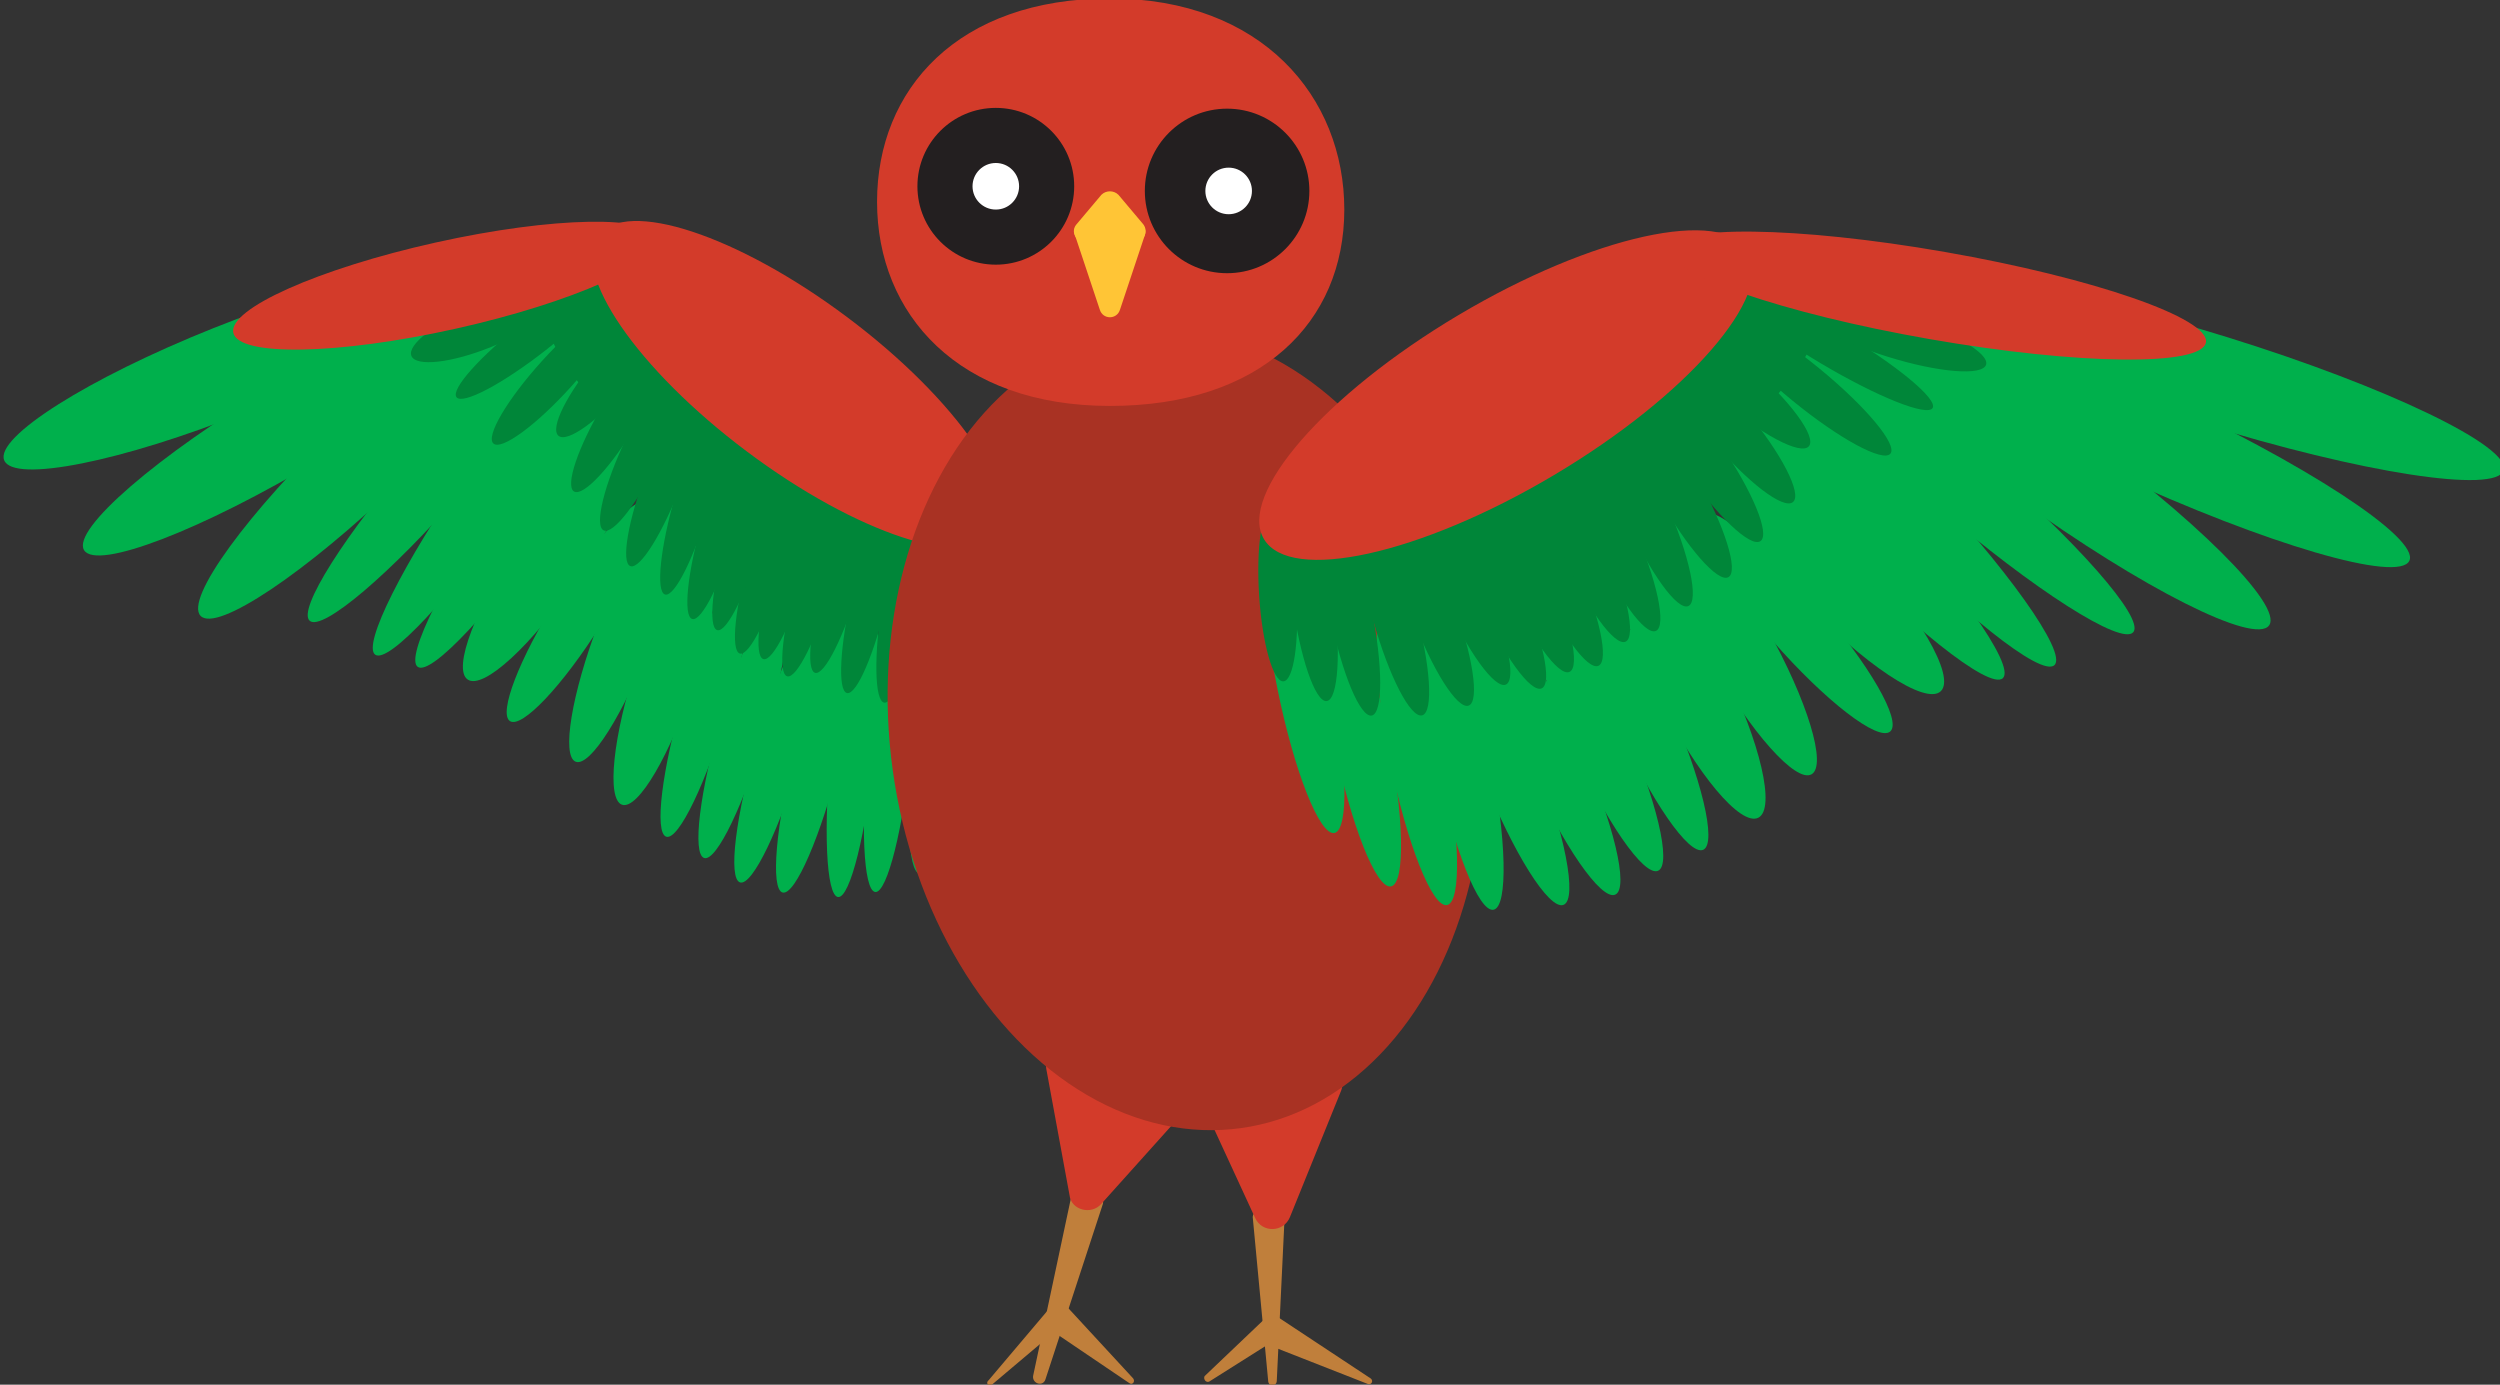 <?xml version="1.0" encoding="utf-8"?>
<!-- Generator: Adobe Illustrator 24.0.2, SVG Export Plug-In . SVG Version: 6.00 Build 0)  -->
<svg version="1.1" xmlns="http://www.w3.org/2000/svg" xmlns:xlink="http://www.w3.org/1999/xlink" x="0px" y="0px"
	 viewBox="0 0 322.1 178.4" style="enable-background:new 0 0 322.1 178.4;" xml:space="preserve">
<rect x="0" y="0" width="322.1" height="178.4" fill="#333333" stroke="none"/>
<style type="text/css">
	.st0{fill:#00B04C;}
	.st1{fill:#008639;}
	.st2{fill:#D33B2A;}
	.st3{fill:#FFFE54;}
	.st4{fill:#C07F3B;}
	.st5{fill:#A93223;}
	.st6{fill:#231F20;}
	.st7{fill:#FFFFFF;}
	.st8{fill:#FFC536;}
</style>
<g id="torso">
	<g id="back_wing_1_">
		<g id="light_inner_1_">
			
				<ellipse transform="matrix(9.923093e-02 -0.995 0.995 9.923093e-02 27.129 203.104)" class="st0" cx="125.7" cy="86.6" rx="19.2" ry="2.8"/>
			
				<ellipse transform="matrix(9.923093e-02 -0.995 0.995 9.923093e-02 15.411 203.994)" class="st0" cx="120.4" cy="93.5" rx="19.2" ry="2.8"/>
			
				<ellipse transform="matrix(9.923093e-02 -0.995 0.995 9.923093e-02 7.973 200.441)" class="st0" cx="114.7" cy="95.8" rx="19.2" ry="2.8"/>
			
				<ellipse transform="matrix(9.923093e-02 -0.995 0.995 9.923093e-02 3.061 196.254)" class="st0" cx="109.9" cy="96.4" rx="19.2" ry="2.8"/>
			
				<ellipse transform="matrix(0.312 -0.95 0.95 0.312 -23.364 141.043)" class="st0" cx="85.8" cy="86.7" rx="18" ry="3.9"/>
			<ellipse transform="matrix(0.245 -0.97 0.97 0.245 -14.52 175.423)" class="st0" cx="105.3" cy="97" rx="18.5" ry="3"/>
			
				<ellipse transform="matrix(0.281 -0.96 0.96 0.281 -19.969 165.503)" class="st0" cx="100.4" cy="96.1" rx="18.3" ry="3"/>
			<ellipse transform="matrix(0.281 -0.96 0.96 0.281 -20.322 158.815)" class="st0" cx="95.8" cy="93" rx="18.3" ry="3"/>
			<ellipse transform="matrix(0.281 -0.96 0.96 0.281 -21.167 152.25)" class="st0" cx="91" cy="90.2" rx="18.3" ry="3"/>
			
				<ellipse transform="matrix(0.355 -0.935 0.935 0.355 -24.284 127.834)" class="st0" cx="80.5" cy="81.5" rx="17.8" ry="3.6"/>
			
				<ellipse transform="matrix(0.533 -0.846 0.846 0.533 -31.814 99.894)" class="st0" cx="74.6" cy="78.8" rx="16.7" ry="3.3"/>
			
				<ellipse transform="matrix(0.56 -0.828 0.828 0.56 -28.698 90.26)" class="st0" cx="70.7" cy="72.2" rx="18.6" ry="4.4"/>
			
				<ellipse transform="matrix(0.928 -0.371 0.371 0.928 -15.58 14.401)" class="st0" cx="29.6" cy="47.7" rx="31.3" ry="5.8"/>
			<ellipse transform="matrix(0.858 -0.514 0.514 0.858 -22.539 27.439)" class="st0" cx="38.3" cy="54.4" rx="32" ry="5.6"/>
			
				<ellipse transform="matrix(0.721 -0.693 0.693 0.721 -27.103 49.373)" class="st0" cx="47.7" cy="58.3" rx="30.3" ry="5.4"/>
			
				<ellipse transform="matrix(0.656 -0.755 0.755 0.656 -26.252 63.709)" class="st0" cx="56.7" cy="60.6" rx="25.6" ry="3.9"/>
			
				<ellipse transform="matrix(0.571 -0.821 0.821 0.571 -24.174 78.985)" class="st0" cx="63.4" cy="62.6" rx="26.4" ry="3.8"/>
			
				<ellipse transform="matrix(0.571 -0.821 0.821 0.571 -23.149 84.156)" class="st0" cx="68.9" cy="64.2" rx="26.4" ry="3.8"/>
		</g>
		<g id="dark_inner_1_">
			
				<ellipse transform="matrix(1 -1.009108e-02 1.009108e-02 1 -0.75 1.294)" class="st1" cx="127.8" cy="75" rx="1.9" ry="11.1"/>
			
				<ellipse transform="matrix(4.421392e-02 -0.999 0.999 4.421392e-02 43.529 195.857)" class="st1" cx="124.1" cy="75.2" rx="13.4" ry="2.2"/>
			
				<ellipse transform="matrix(9.786345e-02 -0.995 0.995 9.786345e-02 31.539 189.663)" class="st1" cx="120.4" cy="77.4" rx="13.3" ry="2.2"/>
			
				<ellipse transform="matrix(0.156 -0.988 0.988 0.156 21.202 180.09)" class="st1" cx="116" cy="77.6" rx="13.1" ry="2.3"/>
			<ellipse transform="matrix(0.228 -0.974 0.974 0.228 11.728 168.305)" class="st1" cx="112" cy="76.8" rx="12.9" ry="2.3"/>
			
				<ellipse transform="matrix(0.279 -0.96 0.96 0.279 6.866 157.899)" class="st1" cx="108.5" cy="74.4" rx="12.7" ry="2.3"/>
			<ellipse transform="matrix(0.279 -0.96 0.96 0.279 3.79 154.75)" class="st1" cx="104.9" cy="74.9" rx="12.7" ry="2.3"/>
			
				<ellipse transform="matrix(0.278 -0.961 0.961 0.278 3.597 150.402)" class="st1" cx="101.9" cy="72.8" rx="12.7" ry="2.3"/>
			
				<ellipse transform="matrix(0.279 -0.96 0.96 0.279 2.248 146.893)" class="st1" cx="98.9" cy="71.9" rx="12.7" ry="2.3"/>
			
				<ellipse transform="matrix(0.279 -0.96 0.96 0.279 2.069 137.719)" class="st1" cx="92.7" cy="67.5" rx="12.7" ry="2.3"/>
			
				<ellipse transform="matrix(0.279 -0.96 0.96 0.279 3.048 141.835)" class="st1" cx="95.9" cy="68.9" rx="12.7" ry="2.3"/>
			
				<ellipse transform="matrix(0.279 -0.96 0.96 0.279 2.521 132.071)" class="st1" cx="89.2" cy="64.4" rx="12.7" ry="2.3"/>
			<ellipse transform="matrix(0.356 -0.934 0.934 0.356 -2.229 119.541)" class="st1" cx="85.6" cy="61.4" rx="12.3" ry="2.4"/>
			<ellipse transform="matrix(0.432 -0.902 0.902 0.432 -4.762 107.534)" class="st1" cx="83" cy="57.5" rx="12" ry="2.5"/>
			<ellipse transform="matrix(0.512 -0.859 0.859 0.512 -6.796 94.703)" class="st1" cx="79.9" cy="53.3" rx="11.6" ry="2.5"/>
			<ellipse transform="matrix(0.647 -0.762 0.762 0.647 -8.458 77.176)" class="st1" cx="79.1" cy="47.7" rx="11" ry="2.7"/>
			
				<ellipse transform="matrix(0.671 -0.741 0.741 0.671 -12.136 68.965)" class="st1" cx="71.7" cy="48.2" rx="12.1" ry="2.5"/>
			
				<ellipse transform="matrix(0.788 -0.616 0.616 0.788 -12.122 51.537)" class="st1" cx="68.8" cy="43.4" rx="12.7" ry="2.3"/>
			<ellipse transform="matrix(0.926 -0.376 0.376 0.926 -11.254 26.537)" class="st1" cx="62.3" cy="42.1" rx="10" ry="2.8"/>
			
				<ellipse transform="matrix(0.555 -0.832 0.832 0.555 -1.187 106.881)" class="st1" cx="99.3" cy="54.5" rx="12.8" ry="34.5"/>
		</g>
		
			<ellipse id="outer_part_3_" transform="matrix(0.6 -0.8 0.8 0.6 1.49 101.992)" class="st2" cx="102.7" cy="49.5" rx="10.8" ry="32"/>
		
			<ellipse id="outer_part_2_" transform="matrix(0.976 -0.217 0.217 0.976 -6.621 13.345)" class="st2" cx="57.4" cy="36.8" rx="28" ry="5.7"/>
	</g>
</g>
<g id="wings">
</g>
<g id="beak">
	<path class="st3" d="M144.1,40l3.2-9.6c0.3-0.9-0.4-1.8-1.3-1.8h-6.4c-1,0-1.6,0.9-1.3,1.8l3.2,9.6C141.8,41.3,143.6,41.3,144.1,40
		z"/>
	<path class="st3" d="M141.7,25.2l-3.2,3.8c-0.8,0.9-0.1,2.3,1.1,2.3l6.4,0c1.2,0,1.8-1.4,1.1-2.3l-3.2-3.8
		C143.2,24.6,142.2,24.6,141.7,25.2z"/>
	<path class="st4" d="M134.7,177.7l7.4-22.6c0.1-0.4-0.1-0.8-0.5-1l-2.4-0.9c-0.5-0.2-1,0.1-1.1,0.6l-5,23.5
		C133,178.3,134.4,178.7,134.7,177.7z"/>
	<path class="st4" d="M127.8,178.4l9-7.6c0.2-0.1,0.2-0.4,0.1-0.6l-1.2-1.5c-0.2-0.2-0.5-0.2-0.6,0l-7.7,9.1
		C126.9,178.2,127.4,178.7,127.8,178.4z"/>
	<path class="st4" d="M146,177.6l-8.4-9.1c-0.2-0.2-0.5-0.2-0.6,0.1l-1.5,2.4c-0.1,0.2-0.1,0.4,0.1,0.5l9.9,6.7
		C145.9,178.5,146.3,178,146,177.6z"/>
	<path class="st4" d="M164.5,177.9l1-20.9c0-0.3-0.2-0.6-0.5-0.6l-3-0.2c-0.4,0-0.6,0.3-0.6,0.6l2,21.2
		C163.5,178.7,164.5,178.6,164.5,177.9z"/>
	<path class="st4" d="M155.8,178l9.5-6c0.2-0.1,0.2-0.4,0.1-0.5l-1.2-2.1c-0.1-0.2-0.4-0.3-0.6-0.1l-8.4,8
		C155,177.7,155.4,178.2,155.8,178z"/>
	<path class="st4" d="M176.6,177.6l-12.1-8c-0.2-0.1-0.5,0-0.6,0.2l-0.9,2.9c-0.1,0.2,0,0.4,0.2,0.5l13,5.1
		C176.7,178.5,177,177.9,176.6,177.6z"/>
	<path class="st2" d="M141.9,155.1l10.5-11.7c1.2-1.3,0.6-3.4-1-4l-13.4-4.5c-1.8-0.6-3.5,0.9-3.2,2.8l3,16.3
		C138,155.9,140.6,156.6,141.9,155.1z"/>
	<path class="st2" d="M166.2,156.8l6.6-16.3c0.6-1.6-0.5-3.3-2.2-3.4l-14.3-0.4c-1.8-0.1-3.1,1.8-2.3,3.5l7.7,16.7
		C162.6,158.9,165.4,158.8,166.2,156.8z"/>
	
		<ellipse id="body_2_" transform="matrix(0.991 -0.137 0.137 0.991 -11.426 21.781)" class="st5" cx="152.7" cy="94" rx="38.1" ry="51.8"/>
	<path class="st2" d="M173.2,27c0,14.5-10.7,25.3-30.2,25.3S113,40.5,113,26s10.4-26.2,30-26.2S173.2,12.5,173.2,27z"/>
	<circle id="left_eye_1_" class="st6" cx="128.3" cy="24" r="10.1"/>
	<circle id="right_eye_1_" class="st6" cx="158.1" cy="24.6" r="10.6"/>
	<circle class="st7" cx="128.3" cy="24" r="3"/>
	<circle class="st7" cx="158.3" cy="24.6" r="3"/>
	<path class="st8" d="M144.3,39.9l3.2-9.6c0.3-0.9-0.4-1.8-1.3-1.8h-6.4c-1,0-1.6,0.9-1.3,1.8l3.2,9.6
		C142.1,41.2,143.9,41.2,144.3,39.9z"/>
	<path class="st8" d="M141.9,25.1l-3.2,3.8c-0.8,0.9-0.1,2.3,1.1,2.3l6.4,0c1.2,0,1.8-1.4,1.1-2.3l-3.2-3.8
		C143.5,24.5,142.5,24.5,141.9,25.1z"/>
</g>
<g id="front_wing">
	<g id="light_inner">
		<ellipse transform="matrix(0.98 -0.199 0.199 0.98 -14.164 35.109)" class="st0" cx="168" cy="88.2" rx="3.5" ry="19.6"/>
		
			<ellipse transform="matrix(0.98 -0.199 0.199 0.98 -15.399 36.681)" class="st0" cx="175.3" cy="95.1" rx="3.5" ry="19.6"/>
		
			<ellipse transform="matrix(0.98 -0.199 0.199 0.98 -15.717 38.17)" class="st0" cx="182.5" cy="97.5" rx="3.5" ry="19.6"/>
		
			<ellipse transform="matrix(0.98 -0.199 0.199 0.98 -15.72 39.374)" class="st0" cx="188.5" cy="98.1" rx="3.5" ry="19.6"/>
		
			<ellipse transform="matrix(0.895 -0.446 0.446 0.895 -16.477 106.463)" class="st0" cx="218" cy="88.2" rx="4.6" ry="19.2"/>
		<ellipse transform="matrix(0.93 -0.368 0.368 0.93 -22.675 78.342)" class="st0" cx="194.3" cy="98.7" rx="3.6" ry="19.3"/>
		
			<ellipse transform="matrix(0.913 -0.407 0.407 0.913 -22.432 90.096)" class="st0" cx="200.4" cy="97.7" rx="3.6" ry="19.2"/>
		
			<ellipse transform="matrix(0.913 -0.407 0.407 0.913 -20.674 92.09)" class="st0" cx="205.9" cy="94.6" rx="3.6" ry="19.2"/>
		
			<ellipse transform="matrix(0.913 -0.407 0.407 0.913 -19.056 94.214)" class="st0" cx="211.7" cy="91.9" rx="3.6" ry="19.2"/>
		
			<ellipse transform="matrix(0.872 -0.489 0.489 0.872 -11.995 120.23)" class="st0" cx="224.1" cy="83.1" rx="4.2" ry="19.1"/>
		
			<ellipse transform="matrix(0.752 -0.659 0.659 0.752 4.358 172.221)" class="st0" cx="231.3" cy="80.3" rx="3.7" ry="18.7"/>
		<ellipse transform="matrix(0.728 -0.685 0.685 0.728 13.585 181.575)" class="st0" cx="235.7" cy="73.7" rx="4.9" ry="21"/>
		<ellipse transform="matrix(0.297 -0.955 0.955 0.297 153.834 306.824)" class="st0" cx="285.2" cy="49" rx="5.8" ry="39"/>
		
			<ellipse transform="matrix(0.418 -0.908 0.908 0.418 109.256 282.141)" class="st0" cx="274.9" cy="55.8" rx="5.8" ry="39.2"/>
		
			<ellipse transform="matrix(0.585 -0.811 0.811 0.585 60.809 238.327)" class="st0" cx="263.4" cy="59.7" rx="5.7" ry="35.8"/>
		
			<ellipse transform="matrix(0.651 -0.759 0.759 0.651 41.002 213.253)" class="st0" cx="252.3" cy="62.1" rx="4.2" ry="29.6"/>
		<ellipse transform="matrix(0.726 -0.688 0.688 0.726 22.873 185.463)" class="st0" cx="244.1" cy="64" rx="4.2" ry="29.9"/>
		
			<ellipse transform="matrix(0.726 -0.688 0.688 0.726 19.922 181.301)" class="st0" cx="237.4" cy="65.7" rx="4.2" ry="29.9"/>
	</g>
	<g id="dark_inner">
		
			<ellipse transform="matrix(0.998 -6.528242e-02 6.528242e-02 0.998 -4.648 10.906)" class="st1" cx="164.6" cy="76.6" rx="2.4" ry="11.2"/>
		
			<ellipse transform="matrix(0.991 -0.132 0.132 0.991 -8.671 23.073)" class="st1" cx="169.2" cy="76.8" rx="2.7" ry="13.6"/>
		<ellipse transform="matrix(0.98 -0.198 0.198 0.98 -12.196 36.011)" class="st1" cx="174.1" cy="79" rx="2.7" ry="13.5"/>
		
			<ellipse transform="matrix(0.964 -0.268 0.268 0.964 -14.645 50.906)" class="st1" cx="179.5" cy="79.2" rx="2.8" ry="13.5"/>
		
			<ellipse transform="matrix(0.937 -0.35 0.35 0.937 -15.746 69.561)" class="st1" cx="184.5" cy="78.3" rx="2.8" ry="13.4"/>
		
			<ellipse transform="matrix(0.914 -0.406 0.406 0.914 -14.577 83.243)" class="st1" cx="188.6" cy="75.9" rx="2.8" ry="13.3"/>
		
			<ellipse transform="matrix(0.914 -0.406 0.406 0.914 -14.373 85.144)" class="st1" cx="193.2" cy="76.4" rx="2.8" ry="13.3"/>
		
			<ellipse transform="matrix(0.914 -0.406 0.406 0.914 -13.227 86.402)" class="st1" cx="196.8" cy="74.3" rx="2.8" ry="13.3"/>
		<ellipse transform="matrix(0.914 -0.406 0.406 0.914 -12.555 87.85)" class="st1" cx="200.5" cy="73.5" rx="2.8" ry="13.3"/>
		<ellipse transform="matrix(0.914 -0.406 0.406 0.914 -10.087 90.472)" class="st1" cx="207.9" cy="69" rx="2.8" ry="13.3"/>
		<ellipse transform="matrix(0.914 -0.406 0.406 0.914 -11.003 88.997)" class="st1" cx="204" cy="70.4" rx="2.8" ry="13.3"/>
		
			<ellipse transform="matrix(0.914 -0.406 0.406 0.914 -8.447 91.9)" class="st1" cx="212.1" cy="65.8" rx="2.8" ry="13.3"/>
		
			<ellipse transform="matrix(0.872 -0.489 0.489 0.872 -3.091 113.861)" class="st1" cx="216.3" cy="62.8" rx="2.8" ry="13.2"/>
		<ellipse transform="matrix(0.825 -0.566 0.566 0.825 5.084 134.361)" class="st1" cx="219.3" cy="59" rx="2.8" ry="13.1"/>
		<ellipse transform="matrix(0.767 -0.641 0.641 0.767 16.723 155.574)" class="st1" cx="222.8" cy="54.7" rx="2.9" ry="13"/>
		<ellipse transform="matrix(0.653 -0.757 0.757 0.653 40.313 186.193)" class="st1" cx="223.4" cy="49.1" rx="2.9" ry="12.8"/>
		
			<ellipse transform="matrix(0.633 -0.774 0.774 0.633 47.035 198.3)" class="st1" cx="232.7" cy="49.5" rx="2.7" ry="14.1"/>
		
			<ellipse transform="matrix(0.51 -0.86 0.86 0.51 77.178 224.892)" class="st1" cx="235.9" cy="44.7" rx="2.4" ry="15.2"/>
		
			<ellipse transform="matrix(0.298 -0.955 0.955 0.298 129.886 263.376)" class="st1" cx="244" cy="43.4" rx="2.8" ry="12.4"/>
		<ellipse transform="matrix(0.888 -0.46 0.46 0.888 -3.504 97.579)" class="st1" cx="198.7" cy="56" rx="39.6" ry="14"/>
	</g>
	
		<ellipse id="outer_part_7_" transform="matrix(0.86 -0.511 0.511 0.86 1.213 106.263)" class="st2" cx="194" cy="50.9" rx="36.3" ry="12"/>
	
		<ellipse id="outer_part_6_" transform="matrix(0.172 -0.985 0.985 0.172 169.162 277.485)" class="st2" cx="249.7" cy="38.1" rx="5.7" ry="35.1"/>
</g>
</svg>
